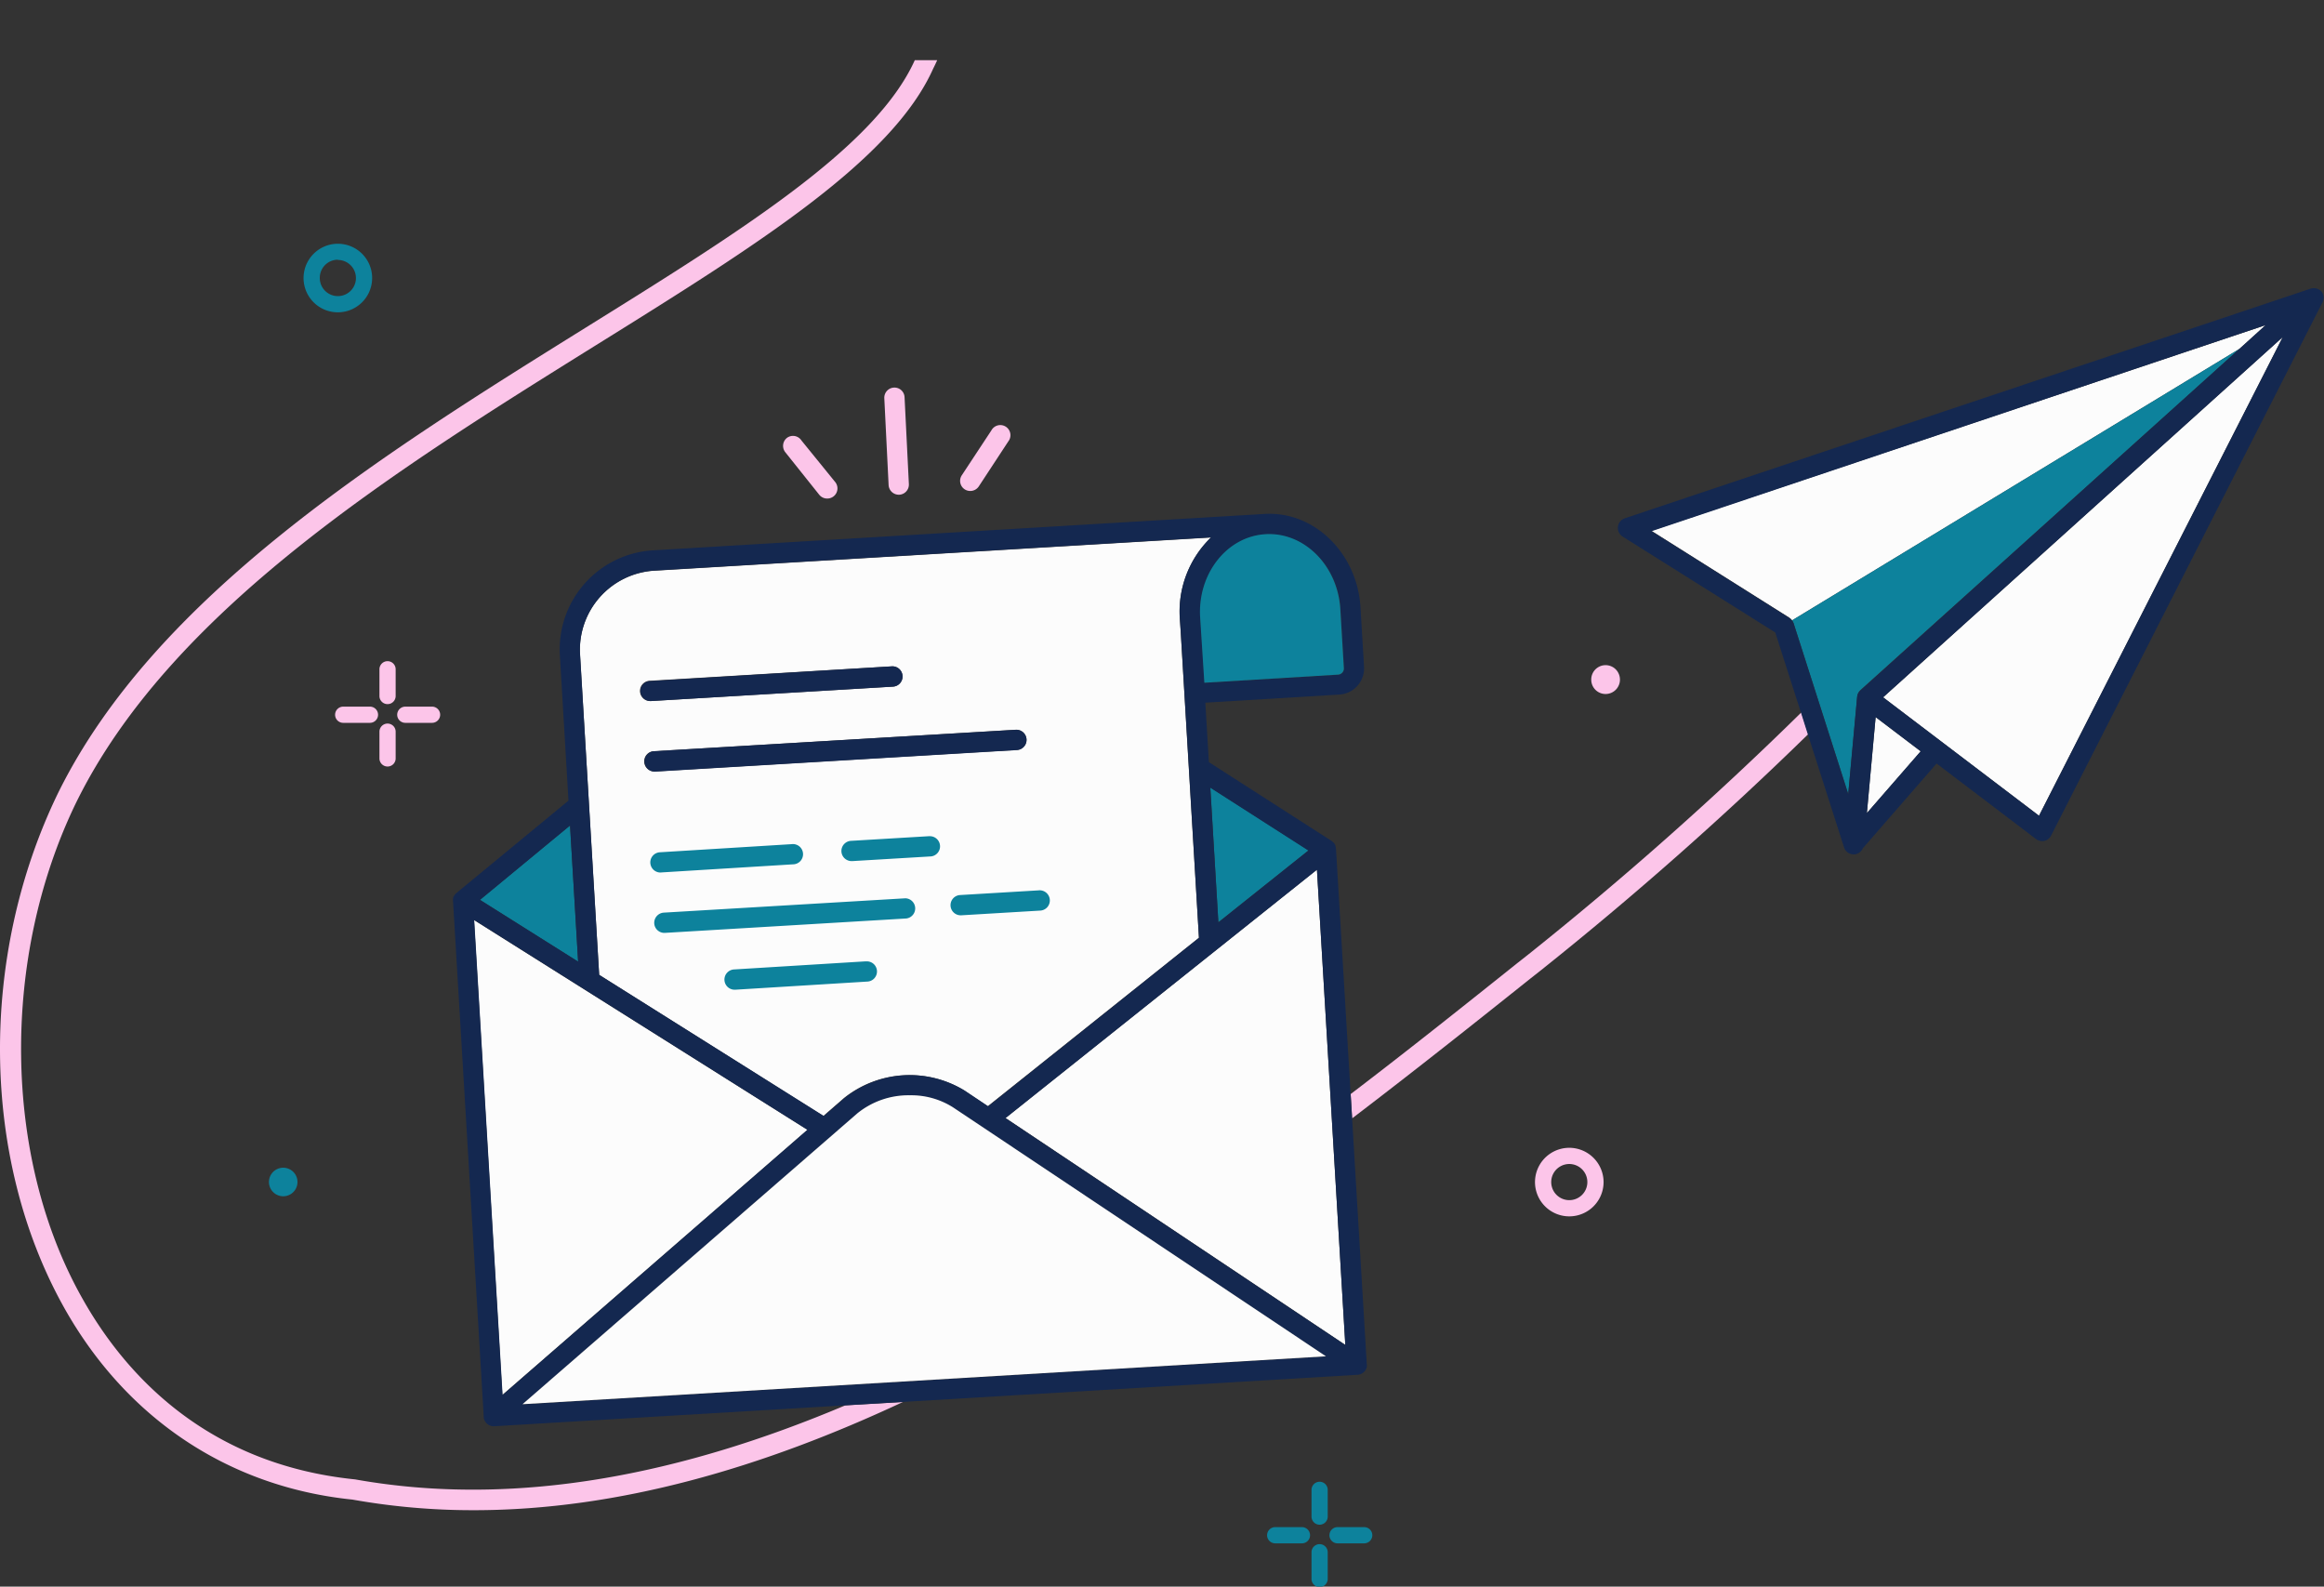 <svg xmlns="http://www.w3.org/2000/svg" fill="none" viewBox="0 0 334 228">
  <rect x="0" y="0" width="334" height="228" fill="#333333" stroke="none"/>
  <g clip-path="url(#a)">
    <path fill="#0D829C" d="M48.557 44.88a4.93 4.93 0 0 0 4.833-5.887 4.925 4.925 0 0 0-3.872-3.87 4.93 4.93 0 0 0-5.059 2.094 4.924 4.924 0 0 0 4.098 7.663Zm0-7.523a2.599 2.599 0 0 1 2.548 3.104 2.596 2.596 0 0 1-3.543 1.892 2.598 2.598 0 0 1-1.603-2.399 2.596 2.596 0 0 1 2.598-2.632v.035Z"/>
    <path fill="#FCC5E9" d="M225.535 164.941a4.933 4.933 0 0 0-4.553 3.041 4.924 4.924 0 0 0 3.592 6.716 4.928 4.928 0 0 0 5.889-4.831 4.94 4.94 0 0 0-4.928-4.926Zm0 7.523a2.6 2.6 0 0 1-2.548-3.104 2.597 2.597 0 1 1 2.548 3.104Zm5.208-72.736a2.063 2.063 0 0 0 2.034-2.46 2.06 2.06 0 0 0-4.085.41 2.05 2.05 0 0 0 2.051 2.05Z"/>
    <path fill="#0D829C" d="M40.704 171.905a2.05 2.05 0 1 0 0-4.1 2.05 2.05 0 0 0 0 4.1ZM189.652 221.897a1.164 1.164 0 0 0-1.165 1.165v3.831a1.165 1.165 0 0 0 2.33 0v-3.831a1.164 1.164 0 0 0-1.165-1.165Zm0-8.966a1.16 1.16 0 0 0-.823.341 1.16 1.16 0 0 0-.342.823v3.843a1.165 1.165 0 0 0 2.33 0v-3.843a1.162 1.162 0 0 0-1.165-1.164Zm6.42 6.521h-3.845a1.168 1.168 0 0 0-1.165 1.164 1.168 1.168 0 0 0 1.165 1.165h3.833a1.168 1.168 0 0 0 1.165-1.165 1.166 1.166 0 0 0-1.165-1.164h.012Zm-8.959 0h-3.845a1.168 1.168 0 0 0-1.165 1.164 1.168 1.168 0 0 0 1.165 1.165h3.845a1.164 1.164 0 0 0 0-2.329Z"/>
    <path fill="#FCC5E9" d="M55.698 103.979a1.167 1.167 0 0 0-1.165 1.164v3.843a1.166 1.166 0 0 0 1.989.824c.218-.219.341-.515.341-.824v-3.843a1.162 1.162 0 0 0-1.165-1.164Zm1.165-7.802a1.164 1.164 0 1 0-2.33 0v3.842a1.165 1.165 0 1 0 2.33 0v-3.842Zm1.387 5.368a1.167 1.167 0 0 0-1.165 1.165 1.164 1.164 0 0 0 1.165 1.164h3.844a1.167 1.167 0 0 0 1.165-1.164 1.165 1.165 0 0 0-1.165-1.165H58.25Zm-8.925 0a1.167 1.167 0 0 0-1.165 1.165 1.164 1.164 0 0 0 1.166 1.164h3.844a1.167 1.167 0 0 0 1.165-1.164 1.165 1.165 0 0 0-1.165-1.165h-3.845Zm79.152-45.847a1.458 1.458 0 0 0-1.386 1.526l.617 12.46a1.468 1.468 0 0 0 1.456 1.409h.07a1.462 1.462 0 0 0 1.01-.475 1.458 1.458 0 0 0 .377-1.05l-.618-12.45a1.447 1.447 0 0 0-1.526-1.42Zm10.159 14.615a1.47 1.47 0 0 0 2.027-.408l4.241-6.463a1.46 1.46 0 0 0 .295-1.134 1.448 1.448 0 0 0-.636-.984 1.463 1.463 0 0 0-1.695.066 1.46 1.46 0 0 0-.387.457l-4.253 6.451a1.453 1.453 0 0 0 .408 2.015Zm-25.56-7.372a1.468 1.468 0 0 0-.21 2.05l4.87 6.102a1.452 1.452 0 0 0 1.165.547 1.456 1.456 0 0 0 1.165-2.329l-4.87-5.997a1.469 1.469 0 0 0-.978-.654 1.457 1.457 0 0 0-1.142.281Zm106.529 74.25-1.479 1.164c-7.398 5.904-15.437 12.332-24.012 18.865l.21 3.494c9.169-6.987 17.767-13.823 25.631-20.1l1.479-1.164a511.262 511.262 0 0 0 38.446-33.957l-.99-3.121a508.256 508.256 0 0 1-39.285 34.819Z"/>
    <path fill="#FCC5E9" d="M11.719 186.38c5.988 10.772 17.673 24.012 39.32 26.213 23.428 4.181 47.369-.897 70.425-10.632l8.295-.489c-19.992 9.363-40.846 15.546-61.642 15.546a98.636 98.636 0 0 1-17.475-1.525c-17.755-1.817-32.516-11.645-41.463-27.646-11.918-21.345-12.256-50.318-.862-73.83C22.282 85.622 55.08 65.198 84.042 47.163l.094-.059.02-.012c22.348-13.9 41.666-25.914 47.315-38.44h3.219c-.185.416-.38.827-.586 1.234-5.922 13.23-25.459 25.398-48.06 39.476l-.358.222-.299.186c-28.529 17.784-60.889 37.955-74.449 65.575C.115 137.622.43 166.21 11.718 186.38Z"/>
    <path fill="#FCFCFC" d="m269.561 103.047-1.258 13.8 7.736-8.886-6.478-4.914Zm1.072-2.841 22.403 17.013 35.044-68.8-57.447 51.787Zm-13.072-11.063 64.286-39.011 3.775-3.412-88.285 29.555 19.805 12.472c.163.105.305.24.419.396Z"/>
    <path fill="#0D829C" d="m257.771 89.539 7.852 24.536 1.282-13.974c.035-.363.206-.7.478-.943l54.464-49.026-64.286 39.011c.088.122.159.255.21.396Z"/>
    <path fill="#142850" d="M333.649 41.91a1.479 1.479 0 0 0-1.573-.43l-98.572 33.002a1.471 1.471 0 0 0-.977 1.212 1.467 1.467 0 0 0 .662 1.408l21.949 13.788 3.67 11.447.99 3.121 5.22 16.303a1.453 1.453 0 0 0 1.386 1.013h.151a1.452 1.452 0 0 0 1.165-.873l10.602-12.181 14.307 10.865c.166.12.355.204.556.248.2.045.407.047.609.008a1.466 1.466 0 0 0 .978-.757l38.982-76.578a1.453 1.453 0 0 0-.105-1.596Zm-8.027 4.798-3.775 3.424-54.464 49.084c-.272.244-.443.58-.478.943l-1.282 13.975-7.852-24.537a1.696 1.696 0 0 0-.606-.792L237.36 76.333l88.262-29.625Zm-56.061 56.339 6.478 4.915-7.736 8.885 1.258-13.8Zm1.072-2.841 57.447-51.774-35.032 68.799-22.415-17.025Z"/>
    <path fill="#0D829C" d="m83.088 138.192-1.165-19.575-12.944 10.69 14.109 8.885Zm92.013-5.659 12.955-10.329-14.108-9.037 1.153 19.366Z"/>
    <path fill="#FCFCFC" d="m83.356 94.01 2.75 46.08 32.224 20.275 2.947-2.562a15.08 15.08 0 0 1 17.301-1.095l3.378 2.259 30.349-24.21-2.621-43.995-.128-1.875a14.787 14.787 0 0 1 4.485-11.645l-80.014 4.774a11.384 11.384 0 0 0-7.812 3.796 11.375 11.375 0 0 0-2.86 8.199Zm64.169 12.216a1.46 1.46 0 0 1-1.375 1.538l-51.983 3.097h-.093a1.458 1.458 0 0 1-1.1-2.456 1.456 1.456 0 0 1 1.018-.455l51.984-3.086a1.47 1.47 0 0 1 1.549 1.362ZM129.7 97.132a1.455 1.455 0 0 1-1.363 1.537l-34.776 2.073h-.081a1.46 1.46 0 0 1-1.503-1.41 1.456 1.456 0 0 1 1.41-1.502l34.764-2.073a1.456 1.456 0 0 1 1.549 1.375Zm-13.654 65.224-47.929-30.149 4.078 68.252 43.851-38.103Zm73.222-37.393-44.76 35.693 48.837 32.606-4.077-68.299Z"/>
    <path fill="#142850" d="M192.006 121.994a1.978 1.978 0 0 0-.07-.373v-.104l-.117-.233-.081-.105-.163-.175-.105-.081-.082-.07-17.65-11.331-.512-8.548 19.257-1.164a3.775 3.775 0 0 0 3.554-3.994l-.513-8.548c-.466-7.802-6.676-13.846-13.782-13.415l-87.878 5.229a14.267 14.267 0 0 0-9.847 4.785 14.25 14.25 0 0 0-3.55 10.353l1.234 20.833-16.135 13.299-.07.07-.105.105-.128.186-.07.128a.796.796 0 0 0-.081.233v.105a1.419 1.419 0 0 0 0 .384l4.403 73.889a1.41 1.41 0 0 0 .093.594 1.459 1.459 0 0 0 1.352.908h.082l50.41-3.005 8.295-.489 65.358-3.901a1.444 1.444 0 0 0 1.316-1.071 1.381 1.381 0 0 0 0-.536.561.561 0 0 0 0-.058l-2.097-35.133-.21-3.494-2.108-35.273Zm1.165-25.945a.888.888 0 0 1-.827.92l-19.223 1.164-.606-9.41c-.373-6.253 3.844-11.644 9.39-11.935 5.545-.292 10.38 4.483 10.753 10.736l.513 8.525Zm-77.125 66.307L72.23 200.459l-4.078-68.252 47.894 30.149Zm7.154-2.329a11.656 11.656 0 0 1 7.584-2.609 11.194 11.194 0 0 1 6.186 1.736l53.591 35.773-115.465 6.883 48.104-41.783Zm21.308.652 44.76-35.692 4.077 68.298-48.837-32.606Zm30.593-28.123-1.165-19.366 14.109 9.037-12.944 10.329Zm-5.534-43.658.129 1.875 2.621 43.996-30.291 24.21-3.378-2.259a15.083 15.083 0 0 0-17.301 1.094l-2.947 2.562-32.283-20.286-2.75-46.08a11.374 11.374 0 0 1 2.85-8.213c2.001-2.253 4.814-3.621 7.822-3.804l80.014-4.775a14.796 14.796 0 0 0-4.486 11.657v.023Zm-86.48 49.294-14.108-8.873 12.944-10.69 1.165 19.563Z"/>
    <path fill="#FCFCFC" d="M190.561 194.904 136.97 159.13a11.193 11.193 0 0 0-6.186-1.735 11.655 11.655 0 0 0-7.585 2.609l-48.103 41.782 115.465-6.882Z"/>
    <path fill="#0D829C" d="M181.87 76.764c-5.545.326-9.763 5.683-9.39 11.937l.606 9.409 19.223-1.165a.888.888 0 0 0 .827-.92l-.513-8.547c-.396-6.23-5.219-11.051-10.753-10.714Z"/>
    <path fill="#142850" d="M92.035 99.368a1.458 1.458 0 0 0 1.456 1.374h.082l34.776-2.073a1.46 1.46 0 0 0 1.369-1.543 1.456 1.456 0 0 0-1.544-1.369l-34.776 2.12a1.457 1.457 0 0 0-1.363 1.49Z"/>
    <path fill="#0D829C" d="m95.041 125.371 18.908-1.164a1.468 1.468 0 0 0 1.066-.455 1.46 1.46 0 0 0-.128-2.122 1.46 1.46 0 0 0-1.112-.323l-18.897 1.164a1.472 1.472 0 0 0-1.018.456 1.451 1.451 0 0 0-.271 1.595 1.458 1.458 0 0 0 1.37.861l.082-.012Zm29.393 12.775-18.908 1.164a1.46 1.46 0 0 0-1.41 1.503 1.457 1.457 0 0 0 1.503 1.409h.082l18.908-1.165a1.454 1.454 0 1 0-.175-2.9v-.011Zm5.686-9.06-34.73 2.061a1.469 1.469 0 0 0-1.363 1.549 1.456 1.456 0 0 0 1.503 1.362l34.73-2.072a1.457 1.457 0 0 0 .817-2.501 1.455 1.455 0 0 0-.992-.399h.035Zm3.53-8.932-11.313.675a1.467 1.467 0 0 0-1.016.46 1.452 1.452 0 0 0 .066 2.058 1.471 1.471 0 0 0 1.044.394h.081l11.313-.676a1.455 1.455 0 0 0-.175-2.899v-.012Zm15.634 7.791-11.312.675a1.457 1.457 0 0 0 .093 2.911h.082l11.312-.675a1.459 1.459 0 1 0-.175-2.911Z"/>
    <path fill="#142850" d="M92.641 109.522a1.458 1.458 0 0 0 1.456 1.363h.082l51.983-3.098a1.467 1.467 0 0 0 1.292-.979 1.48 1.48 0 0 0 .077-.564 1.46 1.46 0 0 0-1.544-1.368l-51.983 3.074a1.458 1.458 0 0 0-1.363 1.572Z"/>
  </g>
  <defs>
    <clipPath id="a">
      <path fill="#fff" d="M0 0h334v228H0z"/>
    </clipPath>
  </defs>
</svg>
